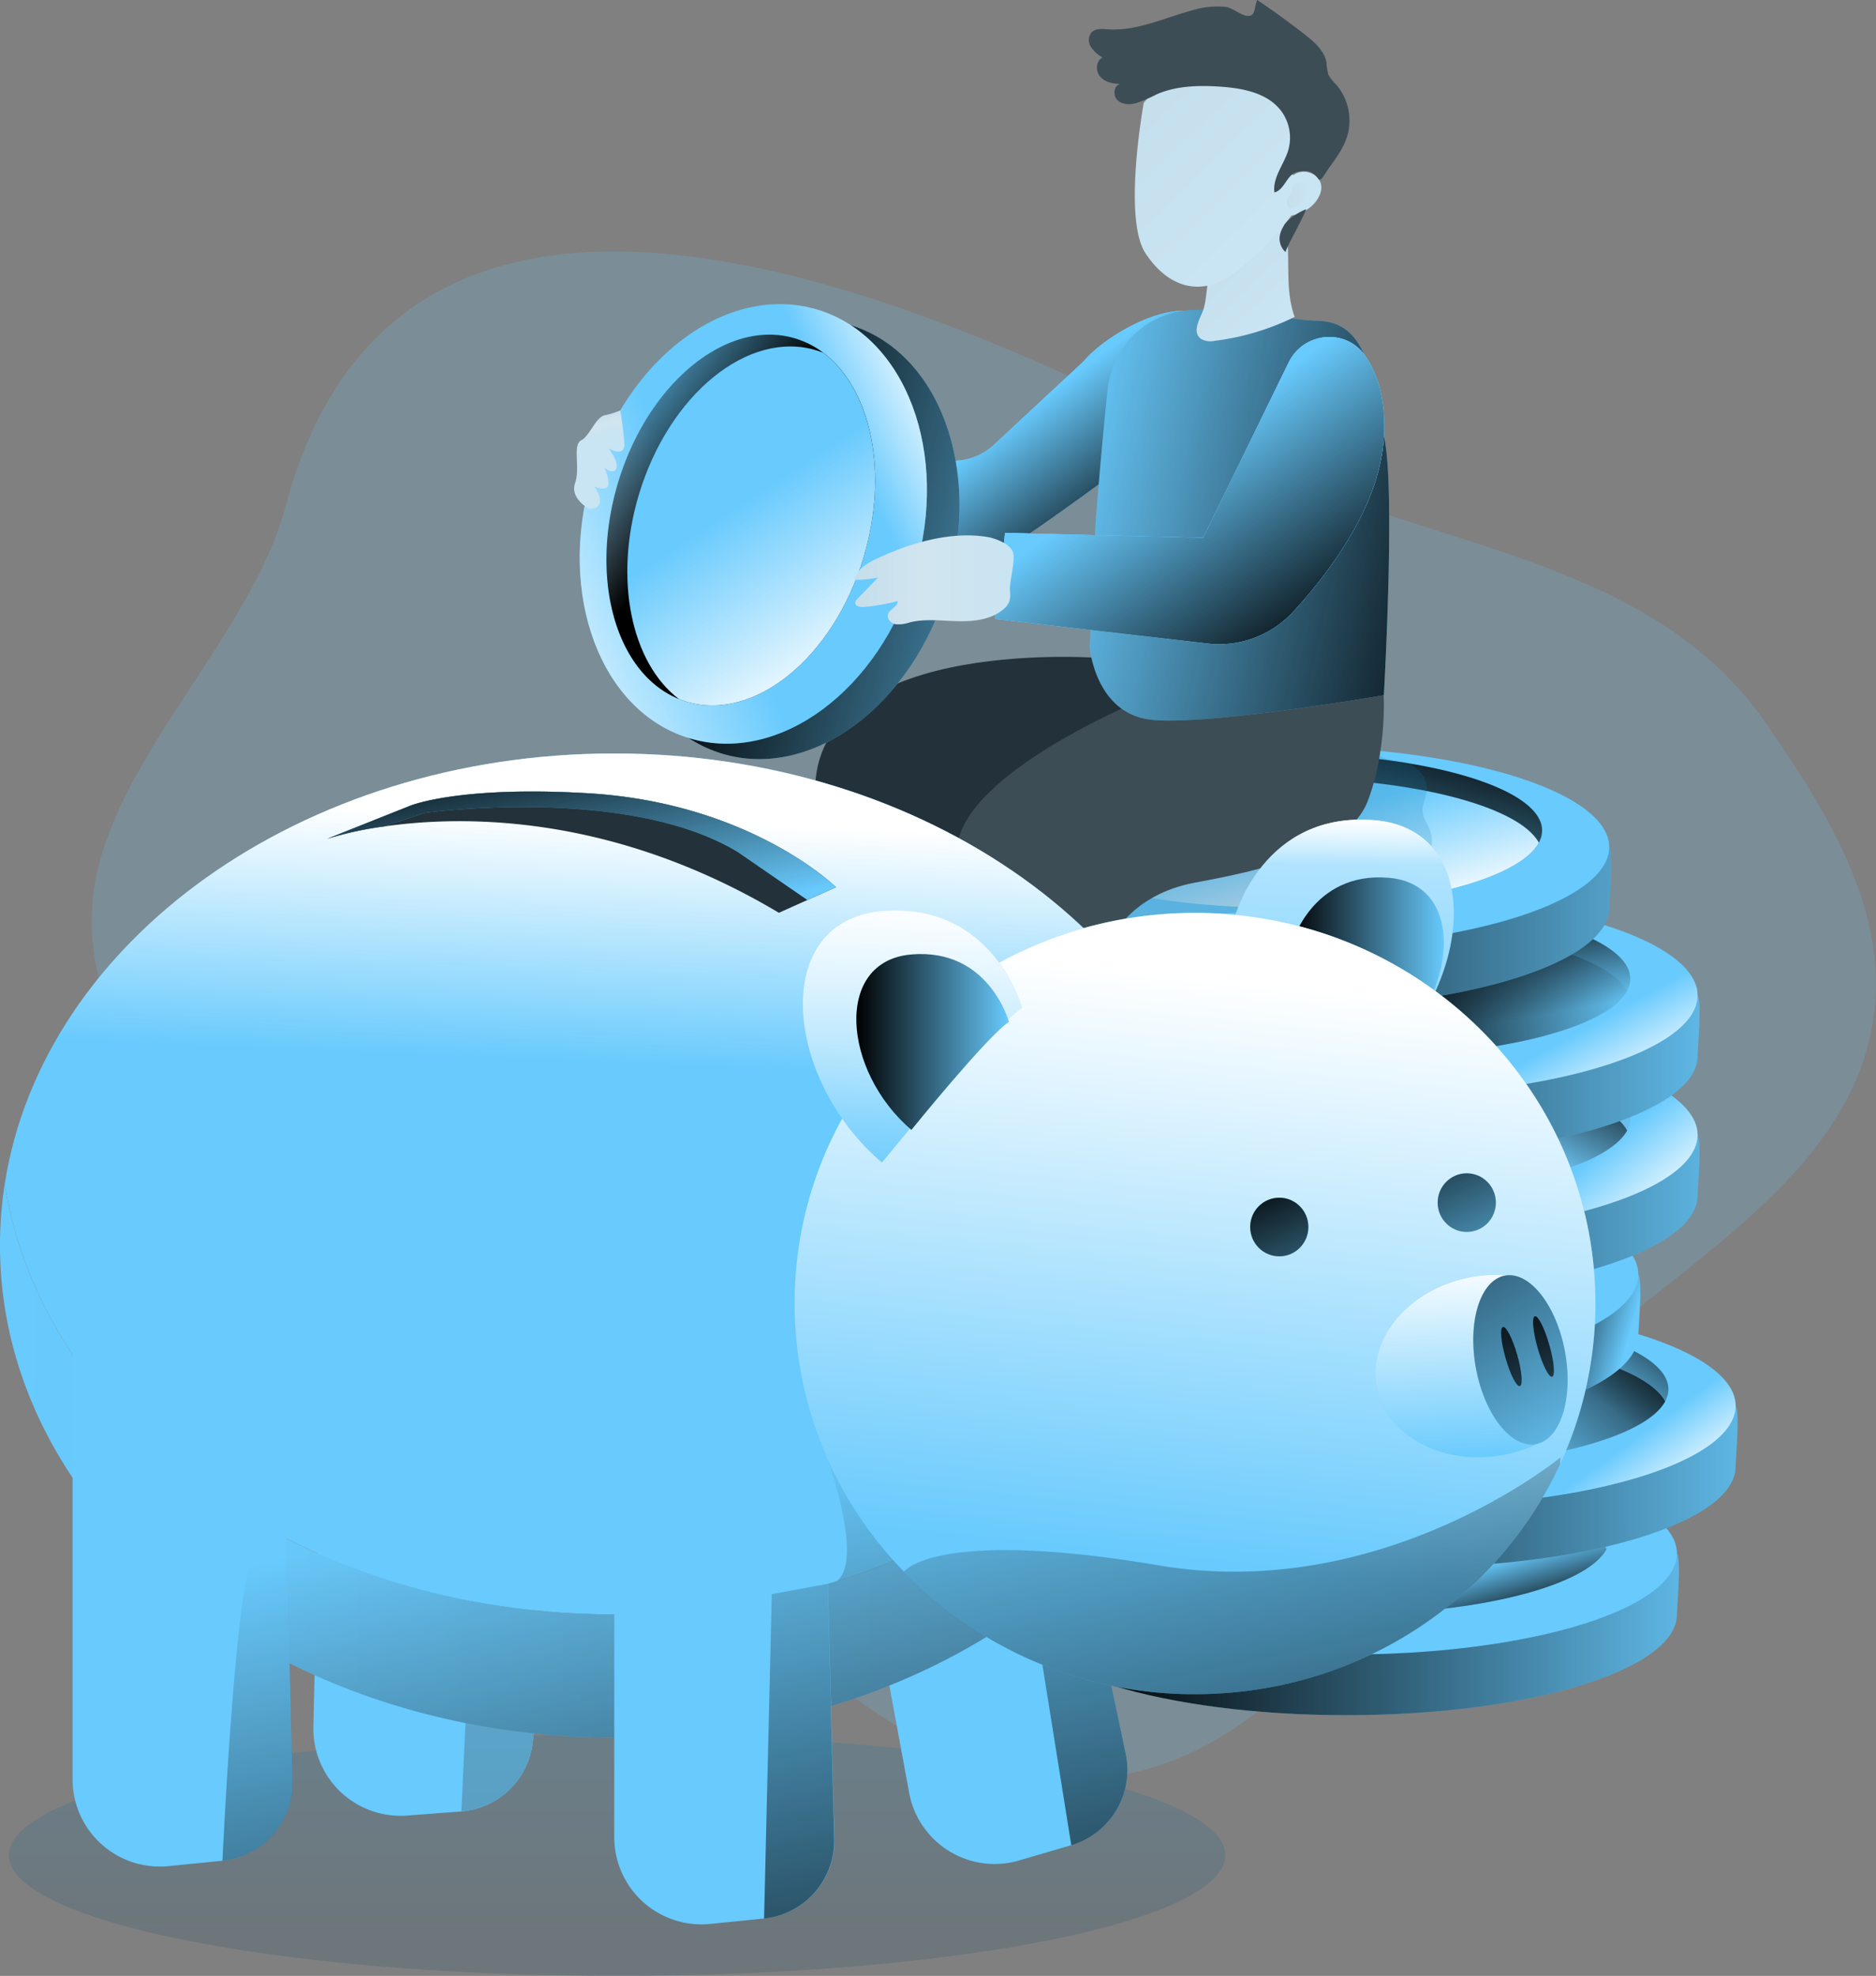 <svg xmlns="http://www.w3.org/2000/svg" xmlns:xlink="http://www.w3.org/1999/xlink" data-name="Layer 1" viewBox="0 0 566.87 597" id="Savings"><rect x="0" y="0" width="566.87" height="597" fill="#808080" stroke="none"/><defs><linearGradient id="a" x1="439.57" x2="408.81" y1="173.09" y2="132.08" gradientUnits="userSpaceOnUse"><stop offset="0"></stop><stop offset="1" stop-opacity="0"></stop></linearGradient><linearGradient id="k" x1="435.97" x2="636.56" y1="487.63" y2="487.63" xlink:href="#a"></linearGradient><linearGradient id="c" x1="516.72" x2="516.39" y1="425.71" y2="455.87" gradientUnits="userSpaceOnUse"><stop offset="0" stop-color="#68cafd" class="stopColor68e1fd svgShape"></stop><stop offset="1" stop-color="#69beeb" class="stopColor69b9eb svgShape"></stop></linearGradient><linearGradient id="b" x1="526.21" x2="519.59" y1="502.46" y2="479.52" gradientUnits="userSpaceOnUse"><stop offset="0"></stop><stop offset=".84" stop-opacity="0"></stop></linearGradient><linearGradient id="l" x1="453.47" x2="654.07" y1="442.99" y2="442.99" xlink:href="#a"></linearGradient><linearGradient id="d" x1="446.86" x2="467.85" y1="454.96" y2="483.47" gradientUnits="userSpaceOnUse"><stop offset=".32" stop-color="#ffffff" stop-opacity="0" class="stopColorffffff svgShape"></stop><stop offset="1" stop-color="#ffffff" class="stopColorffffff svgShape"></stop></linearGradient><linearGradient id="m" x1="576.06" x2="553.12" y1="363.13" y2="394.01" xlink:href="#a"></linearGradient><linearGradient id="n" x1="585" x2="529.49" y1="365.73" y2="428.53" xlink:href="#b"></linearGradient><linearGradient id="o" x1="568.56" x2="595.47" y1="417.37" y2="425.22" xlink:href="#a"></linearGradient><linearGradient id="p" x1="505.06" x2="504.72" y1="341.38" y2="371.54" xlink:href="#c"></linearGradient><linearGradient id="q" x1="426.09" x2="583.17" y1="383.74" y2="383.74" xlink:href="#c"></linearGradient><linearGradient id="r" x1="446.67" x2="647.26" y1="361.15" y2="361.15" xlink:href="#a"></linearGradient><linearGradient id="s" x1="435.78" x2="463.1" y1="369.82" y2="402.29" xlink:href="#d"></linearGradient><linearGradient id="t" x1="522.95" x2="522.61" y1="299.22" y2="329.38" xlink:href="#c"></linearGradient><linearGradient id="u" x1="548.03" x2="527.85" y1="294.1" y2="331.66" xlink:href="#b"></linearGradient><linearGradient id="v" x1="441.41" x2="642" y1="318.98" y2="318.98" xlink:href="#a"></linearGradient><linearGradient id="w" x1="427.12" x2="445.32" y1="325.75" y2="358.26" xlink:href="#d"></linearGradient><linearGradient id="x" x1="520.25" x2="527.49" y1="283.65" y2="322.25" xlink:href="#b"></linearGradient><linearGradient id="y" x1="521.15" x2="602.57" y1="299.6" y2="288.5" xlink:href="#a"></linearGradient><linearGradient id="z" x1="437.54" x2="638.13" y1="274.18" y2="274.18" xlink:href="#a"></linearGradient><linearGradient id="A" x1="507.46" x2="488.76" y1="207.81" y2="277.17" xlink:href="#a"></linearGradient><linearGradient id="B" x1="489.72" x2="504.8" y1="232.61" y2="286.89" xlink:href="#d"></linearGradient><linearGradient id="e" x1="492.12" x2="587.92" y1="254.72" y2="254.72" gradientUnits="userSpaceOnUse"><stop offset="0" stop-color="#184b66" class="stopColor183866 svgShape"></stop><stop offset="1" stop-color="#08a3f4" class="stopColor1a7fc1 svgShape"></stop></linearGradient><linearGradient id="C" x1="186.49" x2="186.43" y1="583.94" y2="461.77" xlink:href="#e"></linearGradient><linearGradient id="D" x1="464.41" x2="416.53" y1="654.66" y2="424.56" xlink:href="#a"></linearGradient><linearGradient id="E" x1="254.17" x2="280.55" y1="291.54" y2="1291.15" gradientUnits="userSpaceOnUse"><stop offset="0" stop-color="#68cafd" class="stopColor68e1fd svgShape"></stop><stop offset=".2" stop-color="#5da8cf" class="stopColor5db4cf svgShape"></stop><stop offset=".46" stop-color="#50819b" class="stopColor50819b svgShape"></stop><stop offset=".69" stop-color="#476676" class="stopColor475c76 svgShape"></stop><stop offset=".87" stop-color="#41545e" class="stopColor41455e svgShape"></stop><stop offset=".99" stop-color="#3d4d56" class="stopColor3f3d56 svgShape"></stop></linearGradient><linearGradient id="h" x1="292.06" x2="305.8" y1="429" y2="92.97" gradientUnits="userSpaceOnUse"><stop offset=".32" stop-color="#ffffff" stop-opacity="0" class="stopColorffffff svgShape"></stop><stop offset=".54" stop-color="#ffffff" class="stopColorffffff svgShape"></stop></linearGradient><linearGradient id="f" x1="513.23" x2="519.09" y1="347.46" y2="172.56" gradientUnits="userSpaceOnUse"><stop offset=".02" stop-color="#68cafd" class="stopColor68e1fd svgShape"></stop><stop offset="1" stop-color="#ffffff" class="stopColorffffff svgShape"></stop></linearGradient><linearGradient id="F" x1="515.48" x2="515.88" y1="287.92" y2="247.5" gradientUnits="userSpaceOnUse"><stop offset=".66" stop-color="#ffffff" stop-opacity="0" class="stopColorffffff svgShape"></stop><stop offset="1" stop-color="#ffffff" class="stopColorffffff svgShape"></stop></linearGradient><linearGradient id="G" x1="499.58" x2="545.7" y1="291.65" y2="291.65" xlink:href="#a"></linearGradient><linearGradient id="H" x1="109.39" x2="480.56" y1="441.35" y2="441.35" xlink:href="#c"></linearGradient><linearGradient id="I" x1="357.46" x2="309.57" y1="676.92" y2="446.82" xlink:href="#a"></linearGradient><linearGradient id="g" x1="462.76" x2="495.08" y1="471.46" y2="146.81" gradientUnits="userSpaceOnUse"><stop offset="0" stop-color="#ffffff" stop-opacity="0" class="stopColorffffff svgShape"></stop><stop offset=".54" stop-color="#ffffff" class="stopColorffffff svgShape"></stop></linearGradient><linearGradient id="J" x1="379.08" x2="407.19" y1="354.47" y2="415.57" xlink:href="#a"></linearGradient><linearGradient id="K" x1="428.64" x2="456.74" y1="331.67" y2="392.77" xlink:href="#a"></linearGradient><linearGradient id="L" x1="550.23" x2="546.58" y1="441.28" y2="351.66" gradientUnits="userSpaceOnUse"><stop offset="0" stop-color="#ffffff" stop-opacity="0" class="stopColorffffff svgShape"></stop><stop offset=".67" stop-color="#ffffff" class="stopColorffffff svgShape"></stop></linearGradient><linearGradient id="M" x1="516.4" x2="589.72" y1="327.8" y2="443.89" gradientTransform="rotate(10.41 569.066 410.996)" xlink:href="#a"></linearGradient><linearGradient id="N" x1="559.38" x2="583.81" y1="378.86" y2="491.72" xlink:href="#a"></linearGradient><linearGradient id="O" x1="569.27" x2="593.7" y1="376.72" y2="489.58" xlink:href="#a"></linearGradient><linearGradient id="P" x1="520.33" x2="472.44" y1="643.02" y2="412.92" xlink:href="#a"></linearGradient><linearGradient id="Q" x1="383.76" x2="389.63" y1="343.12" y2="168.22" xlink:href="#f"></linearGradient><linearGradient id="R" x1="383.02" x2="389.03" y1="358.01" y2="199.52" xlink:href="#g"></linearGradient><linearGradient id="S" x1="368.14" x2="414.25" y1="314.82" y2="314.82" xlink:href="#a"></linearGradient><linearGradient id="T" x1="277.27" x2="288.92" y1="218.59" y2="281.34" xlink:href="#a"></linearGradient><linearGradient id="U" x1="225.99" x2="178.1" y1="704.28" y2="474.18" xlink:href="#a"></linearGradient><linearGradient id="V" x1="379.7" x2="331.81" y1="672.29" y2="442.19" xlink:href="#a"></linearGradient><linearGradient id="W" x1="563.15" x2="429.17" y1="174.79" y2="145.4" xlink:href="#a"></linearGradient><linearGradient id="X" x1="503.6" x2="459.85" y1="200.71" y2="138.5" xlink:href="#a"></linearGradient><linearGradient id="i" x1="302.1" x2="350.21" y1="148.28" y2="148.28" gradientUnits="userSpaceOnUse"><stop offset="0" stop-color="#c4deec" class="stopColorecc4d7 svgShape"></stop><stop offset=".42" stop-color="#d1e5ef" class="stopColorefd4d1 svgShape"></stop><stop offset="1" stop-color="#c9e4f2" class="stopColorf2eac9 svgShape"></stop></linearGradient><linearGradient id="Y" x1="321.77" x2="455.51" y1="156.55" y2="190.59" gradientTransform="rotate(73.53 346.937 162.95)" xlink:href="#a"></linearGradient><linearGradient id="Z" x1="423.01" x2="110.61" y1="119.89" y2="259.34" gradientTransform="rotate(73.53 337.011 158.29)" xlink:href="#h"></linearGradient><linearGradient id="aa" x1="324.74" x2="464.34" y1="164.06" y2="98.3" gradientTransform="rotate(73.53 337.011 158.29)" xlink:href="#h"></linearGradient><linearGradient id="ab" x1="323.41" x2="284.92" y1="149.72" y2="120.69" xlink:href="#a"></linearGradient><linearGradient id="ac" x1="315.79" x2="367.17" y1="127.63" y2="205.69" xlink:href="#d"></linearGradient><linearGradient id="ad" x1="367.57" x2="415.68" y1="175.2" y2="175.2" xlink:href="#i"></linearGradient><linearGradient id="ae" x1="286.99" x2="288.88" y1="126.27" y2="132.8" xlink:href="#i"></linearGradient><linearGradient id="j" x1="473.58" x2="495.88" y1="73.48" y2="96.28" gradientUnits="userSpaceOnUse"><stop offset="0" stop-color="#c4deec" class="stopColorecc4d7 svgShape"></stop><stop offset="1" stop-color="#c9e4f2" class="stopColorf2eac9 svgShape"></stop></linearGradient><linearGradient id="af" x1="448.89" x2="491.17" y1="25.5" y2="68.73" xlink:href="#j"></linearGradient><linearGradient id="ag" x1="498.2" x2="504.84" y1="58.86" y2="58.86" xlink:href="#j"></linearGradient></defs><path fill="#68cafd" d="M86.21 153.19c-10 37.7-49.91 74.1-57.31 112.39-6.86 35.48 16.44 70.34 44.79 92.76s62.33 36.93 90.28 59.83c27.6 22.63 48.23 52.55 73.83 77.43s59.4 45.43 94.89 41.62c61.17-6.58 90.92-75.85 135.12-118.64 37.22-36 93.78-62.92 98.73-114.49 3-31.21-15.26-60.1-33.13-85.86-34.8-50.23-102.05-52.78-157.8-79.38-56.68-27.02-249.88-134.64-289.4 14.34Z" opacity=".18" class="color68e1fd svgShape"></path><path fill="#68cafd" d="m327.4 109.19-27.06 25.18a18.06 18.06 0 0 1-13.89 4.78L239.54 135l-2.93 28.91s52.57 8.21 60.07 6 53.93-37.4 53.93-37.4l6.85-38.6c-9.85-.04-24 8.16-30.06 15.28Z" class="color68e1fd svgShape"></path><path fill="#68cafd" d="m327.4 109.19-27.06 25.18a18.06 18.06 0 0 1-13.89 4.78L239.54 135l-2.93 28.91s52.57 8.21 60.07 6 53.93-37.4 53.93-37.4l6.85-38.6c-9.85-.04-24 8.16-30.06 15.28Z" class="color68e1fd svgShape"></path><path fill="url(#a)" d="m436.79 109.19-27.06 25.18a18.06 18.06 0 0 1-13.89 4.78L348.93 135 346 163.91s52.57 8.21 60.07 6 53.93-37.4 53.93-37.4l6.85-38.6c-9.85-.04-24 8.16-30.06 15.28Z" transform="translate(-109.39)"></path><path fill="#68cafd" d="M506.73 487.71c0 16.85-44.7 30.52-99.83 30.52s-99.83-13.67-99.83-30.52c0-1.62-.79-16.77 0-18.32 7.46-14.6 50-12.21 99.83-12.21 48.24 0 90.52-1.7 99.83 12.21 1.33 1.99 0 16.21 0 18.32Z" class="color68e1fd svgShape"></path><path fill="url(#k)" d="M616.12 487.71c0 16.85-44.7 30.52-99.83 30.52s-99.83-13.67-99.83-30.52c0-1.62-.79-16.77 0-18.32 7.46-14.6 50-12.21 99.83-12.21 48.24 0 90.52-1.7 99.83 12.21 1.33 1.99 0 16.21 0 18.32Z" transform="translate(-109.39)"></path><ellipse cx="406.9" cy="469.39" fill="#68cafd" rx="99.83" ry="30.52" class="color68e1fd svgShape"></ellipse><path fill="url(#c)" d="M595.81 464.38a7.67 7.67 0 0 1-1 3.69c-6 11.13-38.89 19.63-78.54 19.63s-72.51-8.5-78.54-19.63a7.78 7.78 0 0 1-1-3.69c0-12.89 35.61-23.33 79.52-23.33s79.56 10.44 79.56 23.33Z" transform="translate(-109.39)"></path><path fill="#68cafd" d="M485.44 468.07c-6 11.13-38.89 19.63-78.54 19.63s-72.51-8.5-78.54-19.63c6-11.13 38.89-19.65 78.54-19.65s72.52 8.52 78.54 19.65Z" class="color68e1fd svgShape"></path><path fill="url(#b)" d="M594.83 468.07c-6 11.13-38.89 19.63-78.54 19.63s-72.51-8.5-78.54-19.63c6-11.13 38.89-19.65 78.54-19.65s72.52 8.52 78.54 19.65Z" transform="translate(-109.39)"></path><path fill="#68cafd" d="M524.45 443.06c0 16.86-44.7 30.52-99.83 30.52s-99.83-13.66-99.83-30.52c0-1.62-.79-16.77 0-18.32 7.46-14.6 50-12.2 99.83-12.2 48.24 0 90.52-1.7 99.83 12.2 1.33 1.99 0 16.26 0 18.32Z" class="color68e1fd svgShape"></path><path fill="url(#l)" d="M633.84 443.06c0 16.86-44.7 30.52-99.83 30.52s-99.83-13.66-99.83-30.52c0-1.62-.79-16.77 0-18.32 7.46-14.6 50-12.2 99.83-12.2 48.24 0 90.52-1.7 99.83 12.2 1.33 1.99 0 16.26 0 18.32Z" transform="translate(-109.39)"></path><ellipse cx="424.62" cy="424.74" fill="#68cafd" rx="99.83" ry="30.52" class="color68e1fd svgShape"></ellipse><ellipse cx="424.62" cy="424.74" fill="url(#d)" rx="99.83" ry="30.52" style="isolation:isolate"></ellipse><path fill="url(#m)" d="M613.53 419.74a7.74 7.74 0 0 1-1 3.68c-6 11.13-38.9 19.64-78.55 19.64s-72.5-8.51-78.53-19.64a7.63 7.63 0 0 1-1-3.68c0-12.89 35.6-23.34 79.51-23.34s79.57 10.45 79.57 23.34Z" transform="translate(-109.39)"></path><path fill="url(#n)" d="M612.55 423.42c-6 11.13-38.9 19.64-78.55 19.64s-72.5-8.51-78.53-19.64c6-11.13 38.89-19.64 78.53-19.64s72.53 8.51 78.55 19.64Z" transform="translate(-109.39)"></path><path fill="#68cafd" d="M495.06 403.38c0 16.86-44.69 30.52-99.82 30.52s-99.83-13.66-99.83-30.52c0-1.61-.79-16.77 0-18.31 7.46-14.6 50-12.21 99.83-12.21 48.24 0 90.52-1.7 99.82 12.21 1.33 1.98 0 16.2 0 18.31Z" class="color68e1fd svgShape"></path><path fill="url(#o)" d="M604.45 403.38c0 16.86-44.69 30.52-99.82 30.52s-99.83-13.66-99.83-30.52c0-1.61-.79-16.77 0-18.31 7.46-14.6 50-12.21 99.83-12.21 48.24 0 90.52-1.7 99.82 12.21 1.33 1.98 0 16.2 0 18.31Z" transform="translate(-109.39)"></path><ellipse cx="395.24" cy="385.07" fill="#68cafd" rx="99.83" ry="30.52" class="color68e1fd svgShape"></ellipse><path fill="url(#p)" d="M584.15 380.06a7.71 7.71 0 0 1-1 3.68c-6 11.13-38.9 19.64-78.55 19.64s-72.5-8.51-78.53-19.64a7.61 7.61 0 0 1-1-3.68c0-12.89 35.61-23.33 79.52-23.33s79.56 10.44 79.56 23.33Z" transform="translate(-109.39)"></path><path fill="url(#q)" d="M583.17 383.74c-6 11.13-38.9 19.64-78.55 19.64s-72.5-8.51-78.53-19.64c6-11.13 38.88-19.64 78.53-19.64s72.53 8.51 78.55 19.64Z" transform="translate(-109.39)"></path><path fill="#68cafd" d="M512.96 361.22c0 16.85-44.7 30.52-99.83 30.52s-99.83-13.67-99.83-30.52c0-1.62-.79-16.77 0-18.32 7.46-14.6 50-12.2 99.83-12.2 48.24 0 90.52-1.7 99.83 12.2 1.33 1.99 0 16.21 0 18.32Z" class="color68e1fd svgShape"></path><path fill="url(#r)" d="M622.35 361.22c0 16.85-44.7 30.52-99.83 30.52s-99.83-13.67-99.83-30.52c0-1.62-.79-16.77 0-18.32 7.46-14.6 50-12.2 99.83-12.2 48.24 0 90.52-1.7 99.83 12.2 1.33 1.99 0 16.21 0 18.32Z" transform="translate(-109.39)"></path><ellipse cx="413.13" cy="342.9" fill="#68cafd" rx="99.83" ry="30.52" class="color68e1fd svgShape"></ellipse><ellipse cx="413.13" cy="342.9" fill="url(#s)" rx="99.83" ry="30.52" style="isolation:isolate"></ellipse><path fill="url(#t)" d="M602 337.89a7.67 7.67 0 0 1-1 3.69c-6 11.13-38.9 19.64-78.54 19.64S450 352.71 444 341.58a7.67 7.67 0 0 1-1-3.69c0-12.88 35.6-23.33 79.52-23.33S602 325 602 337.89Z" transform="translate(-109.39)"></path><path fill="url(#u)" d="M601.06 341.58c-6 11.13-38.9 19.64-78.54 19.64S450 352.71 444 341.58c6-11.13 38.89-19.64 78.54-19.64s72.46 8.51 78.52 19.64Z" transform="translate(-109.39)"></path><path fill="#68cafd" d="M512.96 319.06c0 16.85-44.7 30.52-99.83 30.52s-99.83-13.67-99.83-30.52c0-1.62-.79-16.77 0-18.32 7.46-14.6 50-12.2 99.83-12.2 48.24 0 90.52-1.71 99.83 12.2 1.33 1.99 0 16.26 0 18.32Z" class="color68e1fd svgShape"></path><path fill="url(#v)" d="M622.35 319.06c0 16.85-44.7 30.52-99.83 30.52s-99.83-13.67-99.83-30.52c0-1.62-.79-16.77 0-18.32 7.46-14.6 50-12.2 99.83-12.2 48.24 0 90.52-1.71 99.83 12.2 1.33 1.99 0 16.26 0 18.32Z" transform="translate(-109.39)"></path><ellipse cx="413.13" cy="300.74" fill="#68cafd" rx="99.83" ry="30.52" class="color68e1fd svgShape"></ellipse><ellipse cx="413.13" cy="300.74" fill="url(#w)" rx="99.83" ry="30.52" style="isolation:isolate"></ellipse><path fill="url(#x)" d="M602 295.73a7.67 7.67 0 0 1-1 3.69c-6 11.13-38.9 19.63-78.54 19.63S450 310.55 444 299.42a7.67 7.67 0 0 1-1-3.69c0-12.89 35.6-23.33 79.52-23.33S602 282.84 602 295.73Z" transform="translate(-109.39)"></path><path fill="url(#y)" d="M601.06 299.42c-6 11.13-38.9 19.63-78.54 19.63S450 310.55 444 299.42c6-11.13 38.89-19.65 78.54-19.65s72.46 8.52 78.52 19.65Z" transform="translate(-109.39)"></path><path fill="#68cafd" d="M486.27 274.26c0 16.85-44.7 30.52-99.83 30.52s-99.83-13.67-99.83-30.52c0-1.62-.79-16.77 0-18.32 7.46-14.6 50-12.21 99.83-12.21 48.24 0 90.52-1.7 99.83 12.21 1.34 1.99 0 16.21 0 18.32Z" class="color68e1fd svgShape"></path><path fill="url(#z)" d="M595.66 274.26c0 16.85-44.7 30.52-99.83 30.52S396 291.11 396 274.26c0-1.62-.79-16.77 0-18.32 7.46-14.6 50-12.21 99.83-12.21 48.24 0 90.52-1.7 99.83 12.21 1.34 1.99 0 16.21 0 18.32Z" transform="translate(-109.39)"></path><ellipse cx="386.44" cy="255.94" fill="#68cafd" rx="99.83" ry="30.52" class="color68e1fd svgShape"></ellipse><path fill="url(#A)" d="M575.36 250.93a7.68 7.68 0 0 1-1 3.69c-6 11.13-38.89 19.63-78.54 19.63s-72.51-8.5-78.54-19.63a7.78 7.78 0 0 1-1-3.69c0-12.89 35.61-23.33 79.52-23.33s79.56 10.4 79.56 23.33Z" transform="translate(-109.39)"></path><path fill="#68cafd" d="M464.98 254.62c-6 11.13-38.89 19.63-78.54 19.63s-72.51-8.5-78.54-19.63c6-11.13 38.89-19.65 78.54-19.65s72.52 8.52 78.54 19.65Z" class="color68e1fd svgShape"></path><path fill="url(#B)" d="M574.37 254.62c-6 11.13-38.89 19.63-78.54 19.63s-72.51-8.5-78.54-19.63c6-11.13 38.89-19.65 78.54-19.65s72.52 8.52 78.54 19.65Z" transform="translate(-109.39)" style="isolation:isolate"></path><path fill="url(#e)" d="M535.22 230.72c3.13 1.56 5.69 4.83 5.31 8.32-.21 2-1.37 3.91-1.28 5.94.08 2.19 1.58 4.05 2.31 6.11 1.69 4.78-1 10.3-5.27 13.08a28.57 28.57 0 0 1-7 3.05 181.16 181.16 0 0 1-40.84 8.11c-7.36.59-14.82.74-21.94 2.69-4.53 1.24-8.85 3.19-13.39 4.44a7.06 7.06 0 0 1-3.43.32c-2.28-.53-3.62-3.15-3.37-5.49a10.3 10.3 0 0 1 3.4-6c3.67-3.57 8.42-5.74 12.71-8.54 5.5-3.58 10.24-8.19 15.26-12.44 4.38-3.7 9-7.14 13.59-10.57 5.63-4.2 11.32-8.43 17.63-11.5s17.78-1 16.68-1c.29 2.64 7.41 2.36 9.63 3.48Z" opacity=".19" transform="translate(-109.39)"></path><path fill="#23323a" d="M333.61 198.87s-84.86-7.13-87.26 38.18l-6.46 10.59 46.72 26.62s-3.89-11.14 6.75-16.56 53.58-8.06 60.23-20.65-19.98-38.18-19.98-38.18Z" class="color25233a svgShape"></path><path fill="#3d4d56" d="M348.27 210.05s-54.28 21.38-58.9 44.56-2.76 19.65-2.76 19.65l20 14.13 29.31-4.95s6-13.22 25.14-16.76 46.28-9.33 52.15-24.46 4.9-32.17 4.9-32.17Z" class="color3f3d56 svgShape"></path><ellipse cx="186.47" cy="560.54" fill="url(#C)" opacity=".19" rx="183.77" ry="36.46"></ellipse><path fill="#68cafd" d="m323.71 557.51-15.84 4.63a26.26 26.26 0 0 1-33.17-20.56l-12.21-66.05 61.29-23.39 16.36 77.72a23.69 23.69 0 0 1-16.43 27.65Z" class="color68e1fd svgShape"></path><path fill="url(#D)" d="m433.1 557.51-15.49-96.78 16.07-6.18 15.85 75.31a23.69 23.69 0 0 1-16.43 27.65Z" transform="translate(-109.39)"></path><path fill="#68cafd" d="m139.41 547.3-16.45 1.26a26.36 26.36 0 0 1-28.27-27l1.55-67.16 64.75-10.19.14 79.44a23.61 23.61 0 0 1-21.72 23.65Z" class="color68e1fd svgShape"></path><path fill="url(#E)" d="m248.8 547.3 4.6-97.91 17-2.73.13 77a23.61 23.61 0 0 1-21.73 23.64Z" transform="translate(-109.39)"></path><path fill="#68cafd" d="M369.73 357.71c-11.43 73.34-89.52 130.08-184.12 130.08S12.86 431.05 1.43 357.71c11.43-73.32 89.51-130.06 184.18-130.06s172.69 56.74 184.12 130.06Z" class="color68e1fd svgShape"></path><path fill="url(#h)" d="M479.12 357.71C467.69 431.05 389.6 487.79 295 487.79s-172.75-56.74-184.18-130.08c11.43-73.32 89.51-130.06 184.18-130.06s172.69 56.74 184.12 130.06Z" transform="translate(-109.39)" style="isolation:isolate"></path><path fill="url(#f)" d="M482.5 277.07s8.56-32.1 42.3-29.25 29.9 50.46 0 76c0 .04-33-40.72-42.3-46.75Z" transform="translate(-109.39)" style="isolation:isolate"></path><path fill="url(#F)" d="M482.5 277.07s8.56-32.1 42.3-29.25 29.9 50.46 0 76c0 .04-33-40.72-42.3-46.75Z" transform="translate(-109.39)" style="isolation:isolate"></path><path fill="#68cafd" d="M390.19 285.6s6-22.37 29.47-20.38 20.83 35.16 0 53c0-.02-22.99-28.42-29.47-32.62Z" class="color68e1fd svgShape"></path><path fill="url(#G)" d="M499.58 285.6s6-22.37 29.47-20.38 20.83 35.16 0 53c0-.02-22.99-28.42-29.47-32.62Z" transform="translate(-109.39)"></path><path fill="url(#H)" d="M480.56 376.32c0 82.1-83.1 148.68-185.56 148.68s-185.61-66.58-185.61-148.68a120.73 120.73 0 0 1 1.43-18.61c11.43 73.34 89.51 130.08 184.18 130.08s172.72-56.74 184.15-130.08a120.73 120.73 0 0 1 1.41 18.61Z" transform="translate(-109.39)"></path><path fill="url(#I)" d="M480.56 376.32C480.56 458.42 397.47 525 295 525s-185.61-66.58-185.61-148.68a121.86 121.86 0 0 1 1.43-18.6C122.25 431.05 200.33 487.8 295 487.8a226 226 0 0 0 67.09-10c8.54-6-2.57-36.76-2.81-37.46l16.14 8.39 15.46 17.73c47.5-23 81.08-62.58 88.27-108.72a120.6 120.6 0 0 1 1.41 18.58Z" transform="translate(-109.39)"></path><path fill="#68cafd" d="M482.09 393.84a115.2 115.2 0 0 1-10.7 48.59c-19 41-61.22 69.45-110.29 69.45a122.07 122.07 0 0 1-87.94-37 116.11 116.11 0 0 1-33.06-81.07c0-65.2 54.18-118 121-118s120.99 52.83 120.99 118.03Z" class="color68e1fd svgShape"></path><path fill="url(#g)" d="M591.48 393.84a115.2 115.2 0 0 1-10.7 48.59c-19 41-61.22 69.45-110.29 69.45a122.07 122.07 0 0 1-87.94-37 116.11 116.11 0 0 1-33.06-81.07c0-65.2 54.18-118 121-118s120.99 52.83 120.99 118.03Z" transform="translate(-109.39)" style="isolation:isolate"></path><ellipse cx="386.56" cy="370.73" fill="#68cafd" rx="8.79" ry="8.86" class="color68e1fd svgShape"></ellipse><ellipse cx="443.21" cy="363.36" fill="#68cafd" rx="8.79" ry="8.86" class="color68e1fd svgShape"></ellipse><ellipse cx="386.56" cy="370.73" fill="url(#J)" rx="8.79" ry="8.86"></ellipse><ellipse cx="443.21" cy="363.36" fill="url(#K)" rx="8.79" ry="8.86"></ellipse><path fill="#68cafd" d="m455.41 385.32 9.38 50.77a41 41 0 0 1-10.58 3.5C435.85 443 418.74 433.8 416 419s9.92-29.63 28.28-33.07a40.87 40.87 0 0 1 11.13-.61Z" class="color68e1fd svgShape"></path><path fill="url(#L)" d="m564.8 385.32 9.38 50.77a41 41 0 0 1-10.58 3.5c-18.36 3.41-35.47-5.79-38.21-20.59s9.92-29.63 28.28-33.07a40.87 40.87 0 0 1 11.13-.61Z" transform="translate(-109.39)" style="isolation:isolate"></path><ellipse cx="568.84" cy="410.83" fill="#68cafd" rx="13.69" ry="25.89" transform="rotate(-10.41 514.374 1011.378)" class="color68e1fd svgShape"></ellipse><ellipse cx="568.84" cy="410.83" fill="url(#M)" rx="13.69" ry="25.89" transform="rotate(-10.41 514.374 1011.378)"></ellipse><path fill="url(#N)" d="M567.85 409.35c1.41 4.94 1.77 9.17.8 9.45s-2.91-3.49-4.32-8.43-1.77-9.16-.8-9.44 2.91 3.49 4.32 8.42Z" transform="translate(-109.39)"></path><path fill="url(#O)" d="M577.54 406.32c1.45 5 1.83 9.36.86 9.65s-2.93-3.58-4.37-8.63-1.83-9.37-.86-9.65 2.93 3.58 4.37 8.63Z" transform="translate(-109.39)"></path><path fill="url(#P)" d="m580.94 440.31-.16 2.12c-19 41-61.22 69.45-110.29 69.45a122.07 122.07 0 0 1-87.94-37s9.25-13.34 77.1-1.9 121.29-32.67 121.29-32.67Z" transform="translate(-109.39)"></path><path fill="url(#Q)" d="M418.18 304.5s-8.55-32.1-42.3-29.24-29.9 50.46 0 76c0 .04 33-40.72 42.3-46.76Z" transform="translate(-109.39)" style="isolation:isolate"></path><path fill="url(#R)" d="M418.18 304.5s-8.55-32.1-42.3-29.24-29.9 50.46 0 76c0 .04 33-40.72 42.3-46.76Z" transform="translate(-109.39)" style="isolation:isolate"></path><path fill="#68cafd" d="M304.86 308.76s-6-22.36-29.47-20.37-20.83 35.15 0 53c0-.02 22.99-28.39 29.47-32.63Z" class="color68e1fd svgShape"></path><path fill="url(#S)" d="M414.25 308.76s-6-22.36-29.47-20.37-20.83 35.15 0 53c0-.02 22.99-28.39 29.47-32.63Z" transform="translate(-109.39)"></path><path fill="#23323a" d="m252.61 268.07-8.64 3.86-8.61 3.86c-50.35-30-95.44-29.48-119.12-26.11a105 105 0 0 0-17.38 3.77l25.11-10s14.51-6.05 53.44-3.79c49.38 2.84 75.2 28.41 75.2 28.41Z" class="color25233a svgShape"></path><path fill="#68cafd" d="m252.61 268.07-8.64 3.86-21-14.47c-33.54-20.36-94.67-11.85-94.67-11.85l-12.11 4.07a105 105 0 0 0-17.38 3.77l25.11-10s14.51-6.05 53.44-3.79c49.43 2.84 75.25 28.41 75.25 28.41Z" class="color68e1fd svgShape"></path><path fill="url(#T)" d="m362 268.07-8.64 3.86-21-14.47c-33.54-20.36-94.67-11.85-94.67-11.85l-12.11 4.07a105 105 0 0 0-17.38 3.77l25.11-10s14.51-6.05 53.44-3.79c49.43 2.84 75.25 28.41 75.25 28.41Z" transform="translate(-109.39)"></path><path fill="#68cafd" d="m230.88 579.66-16.42 1.65A26.35 26.35 0 0 1 185.61 555v-67.21l64.5-11.7 2 79.42a23.61 23.61 0 0 1-21.23 24.15ZM67.22 562.2l-16.41 1.64a26.35 26.35 0 0 1-28.88-26.33V406.83l64.5 51.8.15 6.25 1.81 73.16a23.63 23.63 0 0 1-21.17 24.16Z" class="color68e1fd svgShape"></path><path fill="url(#U)" d="M176.61 562.2s3.8-82 9-91.08 10.39-6.24 10.39-6.24l1.81 73.16a23.63 23.63 0 0 1-21.2 24.16Z" transform="translate(-109.39)"></path><path fill="url(#V)" d="m340.27 579.66 2.34-98 16.92-3.12 1.91 77a23.61 23.61 0 0 1-21.17 24.12Z" transform="translate(-109.39)"></path><path fill="#68cafd" d="m330.94 159.46-1.66 36.19s1.69 19.77 18.32 21.78 70.55-7.38 70.55-7.38 3.66-63.64 0-78.22-3.6-34.56-19.9-34.89c-8.17-.17-29.54-4.54-40.79-3a26.47 26.47 0 0 0-22.74 23.51c-1.11 10.46-2.47 24.69-3.78 42.01Z" class="color68e1fd svgShape"></path><path fill="url(#W)" d="m440.33 159.46-1.66 36.19s1.69 19.77 18.32 21.78 70.55-7.38 70.55-7.38 3.66-63.64 0-78.22-3.6-34.56-19.9-34.89c-8.17-.17-29.54-4.54-40.79-3a26.47 26.47 0 0 0-22.74 23.51c-1.11 10.46-2.47 24.69-3.78 42.01Z" transform="translate(-109.39)"></path><path fill="#68cafd" d="M389.4 109.49c4.46-9.13 17.1-10.44 23-2.17 3.69 5.19 6.36 12.94 5.77 24.51-1.06 20.84-16.38 41-27.33 52.9a30.58 30.58 0 0 1-24.67 9.83L300.69 187l3-26 59.87 1.5Z" class="color68e1fd svgShape"></path><path fill="#68cafd" d="M389.4 109.49c4.46-9.13 17.1-10.44 23-2.17 3.69 5.19 6.36 12.94 5.77 24.51-1.06 20.84-16.38 41-27.33 52.9a30.58 30.58 0 0 1-24.67 9.83L300.69 187l3-26 59.87 1.5Z" class="color68e1fd svgShape"></path><path fill="#68cafd" d="M389.4 109.49c4.46-9.13 17.1-10.44 23-2.17 3.69 5.19 6.36 12.94 5.77 24.51-1.06 20.84-16.38 41-27.33 52.9a30.58 30.58 0 0 1-24.67 9.83L300.69 187l3-26 59.87 1.5Z" class="color68e1fd svgShape"></path><path fill="url(#X)" d="M498.79 109.49c4.46-9.13 17.1-10.44 23-2.17 3.69 5.19 6.36 12.94 5.77 24.51-1.06 20.84-16.38 41-27.33 52.9a30.58 30.58 0 0 1-24.67 9.83L410.08 187l3-26 59.87 1.5Z" transform="translate(-109.39)"></path><path fill="url(#i)" d="M308.46 142c-2.76 1.33-5.71 3.19-6.36 6.2a33.18 33.18 0 0 0 7.17-.73l-6.27 6.47a1.93 1.93 0 0 0-.71 1.22c0 1.05 1.43 1.36 2.47 1.27a56.52 56.52 0 0 0 10.33-1.78c.24 1.65-2.29 2.31-2.85 3.88-.5 1.38.84 2.85 2.27 3.13a10.33 10.33 0 0 0 4.31-.58c4.69-1.13 9.6-.47 14.42-.34s10-.43 13.73-3.51a5.84 5.84 0 0 0 1.94-2.55 8.38 8.38 0 0 0 .16-3.2c-.19-3 1.82-9.29.83-11.8-.94-2.35-5.25-4-7.49-4.37-13.79-2.31-28.88 4.29-33.95 6.69Z" transform="translate(-109.39)"></path><ellipse cx="346.93" cy="162.95" fill="#68cafd" rx="67.58" ry="50.82" transform="rotate(-73.53 292.239 236.155)" class="color68e1fd svgShape"></ellipse><ellipse cx="346.93" cy="162.95" fill="url(#Y)" rx="67.58" ry="50.82" transform="rotate(-73.53 292.239 236.155)"></ellipse><ellipse cx="337.01" cy="158.28" fill="#68cafd" rx="67.58" ry="50.92" transform="rotate(-73.53 282.33 231.484)" class="color68e1fd svgShape"></ellipse><ellipse cx="337.01" cy="158.28" fill="url(#Z)" rx="67.58" ry="50.92" transform="rotate(-73.53 282.33 231.484)" style="isolation:isolate"></ellipse><ellipse cx="337.01" cy="158.28" fill="url(#aa)" rx="67.58" ry="50.92" transform="rotate(-73.53 282.33 231.484)" style="isolation:isolate"></ellipse><path fill="url(#ab)" d="M370.31 168.44c-9.12 30.3-33.12 49.78-53.6 43.52-.72-.22-1.43-.47-2.12-.74-19-7.61-27.22-36.21-18.44-65.42 9.12-30.28 33.12-49.77 53.6-43.52a27.14 27.14 0 0 1 8.43 4.31c14.4 10.86 19.87 36.12 12.13 61.85Z" transform="translate(-109.39)"></path><path fill="#68cafd" d="M260.92 168.44c-9.12 30.3-33.12 49.78-53.6 43.52-.72-.22-1.43-.47-2.12-.74-14.39-10.86-19.87-36.12-12.13-61.85 9.13-30.29 33.12-49.78 53.6-43.52.72.22 1.43.47 2.12.74 14.4 10.86 19.87 36.12 12.13 61.85Z" class="color68e1fd svgShape"></path><path fill="url(#ac)" d="M370.31 168.44c-9.12 30.3-33.12 49.78-53.6 43.52-.72-.22-1.43-.47-2.12-.74-14.39-10.86-19.87-36.12-12.13-61.85 9.13-30.29 33.12-49.78 53.6-43.52.72.22 1.43.47 2.12.74 14.4 10.86 19.87 36.12 12.13 61.85Z" transform="translate(-109.39)" style="isolation:isolate"></path><path fill="url(#ad)" d="M373.93 169c-2.76 1.33-5.7 3.19-6.36 6.2a33.18 33.18 0 0 0 7.17-.73l-6.24 6.42a1.94 1.94 0 0 0-.7 1.23c0 1 1.42 1.35 2.46 1.27a56.52 56.52 0 0 0 10.33-1.78c.24 1.65-2.29 2.31-2.85 3.88-.5 1.38.84 2.85 2.27 3.13a10.49 10.49 0 0 0 4.31-.58c4.69-1.14 9.6-.47 14.42-.35s10-.42 13.74-3.51a5.78 5.78 0 0 0 1.93-2.55 8.37 8.37 0 0 0 .16-3.2c-.19-3 1.82-9.29.83-11.79-.93-2.35-5.25-4-7.49-4.37-13.81-2.39-28.91 4.25-33.98 6.73Z" transform="translate(-109.39)"></path><path fill="url(#ae)" d="M296.79 124a96.47 96.47 0 0 1 1.25 9.79c.31 4.81-4.77 1.64-4.77 1.64s3 3.84 2.39 6-3.58 0-3.58 0 1.47 3.18 1.12 5.19-4.31.38-4.31.38 2.17 2.56 1.74 4.86-3.47 1.77-3.47 1.77-5.61-3.16-4-7.68-.83-11.56 1.83-12.9 4.34-7 7.16-7.59a22.61 22.61 0 0 0 4.64-1.46Z" transform="translate(-109.39)"></path><path fill="url(#j)" d="M472.33 102.42a5.67 5.67 0 0 0 4.05.56 75.65 75.65 0 0 0 24.22-7.23c-2.71-7.4-1.56-15.59-2.21-23.46-.23-2.64-1-5.69-3.36-6.77-1.75-.79-3.79-.23-5.55.53A26.71 26.71 0 0 0 474.92 83c-1 3.3-.87 6.79-1.77 10.1-.73 2.64-3.98 7.03-.82 9.32Z" transform="translate(-109.39)"></path><path fill="url(#af)" d="M455 31.05s-6.43 34.92.53 45.48 17 13.34 27 5.91a91.56 91.56 0 0 0 17.08-17.3s6.33-.88 8.58-6.31-4.13-8.44-7.56-6.18 6.31-15.07 2.07-17.09S478 3.66 455 31.05Z" transform="translate(-109.39)"></path><path fill="#3d4d56" d="M370.35 2.08a25.91 25.91 0 0 0-10.15 1.06c-8.44 2.27-16.71 6.32-25.43 5.72-1.72-.12-3.7-.33-4.92.9a3.74 3.74 0 0 0-.2 4.44 10.8 10.8 0 0 0 3.49 3.19c-2 .95-2.16 4.06-.71 5.75s3.86 2.21 6.08 2.2c-1.94.44-2.31 3.43-.9 4.85s3.68 1.51 5.61 1a45 45 0 0 0 6.4-2.74c6-2.57 12.7-2.7 19.19-2.26 6.78.46 14.25 1.91 18.35 7.37a13.58 13.58 0 0 1 2.11 11.83c-1.29 4.34-4.8 8.25-4.17 12.74 3.05-.72 3.76-5.47 6.81-6.14 2.41-.54 4.49-.73 6.57 2.19.63.88 2.34-2.45 3-3.32 2.3-3.12 4.64-6.33 5.71-10.06a16.68 16.68 0 0 0-3.65-15.49 10.34 10.34 0 0 1-2.13-2.73 16 16 0 0 1-.57-3.61c-.59-3.56-3.56-6.17-6.39-8.39Q387.35 5 379.89 0c-1.09 2.7-.4 4.91-3 4.8-1.76-.07-4.41-2.44-6.54-2.72ZM388.51 76.22a5.47 5.47 0 0 1-1.71-5.4 8.91 8.91 0 0 1 3.22-4.88 18.51 18.51 0 0 1 4.59-2.71c-.08 1.31-6.57 12.63-6.1 12.99Z" class="color3f3d56 svgShape"></path><path fill="url(#ag)" d="M499.69 57.93a4.22 4.22 0 0 1 .76-2.09 2.71 2.71 0 0 1 .93-.58 4 4 0 0 1 1.81-.42 1.76 1.76 0 0 1 1.52 1 2.28 2.28 0 0 1 .12 1 6.83 6.83 0 0 1-4.91 6 1.24 1.24 0 0 1-.76 0 1.21 1.21 0 0 1-.63-.7 2.58 2.58 0 0 1-.06-2.37c.46-.69 1.02-.94 1.22-1.84Z" transform="translate(-109.39)"></path></svg>